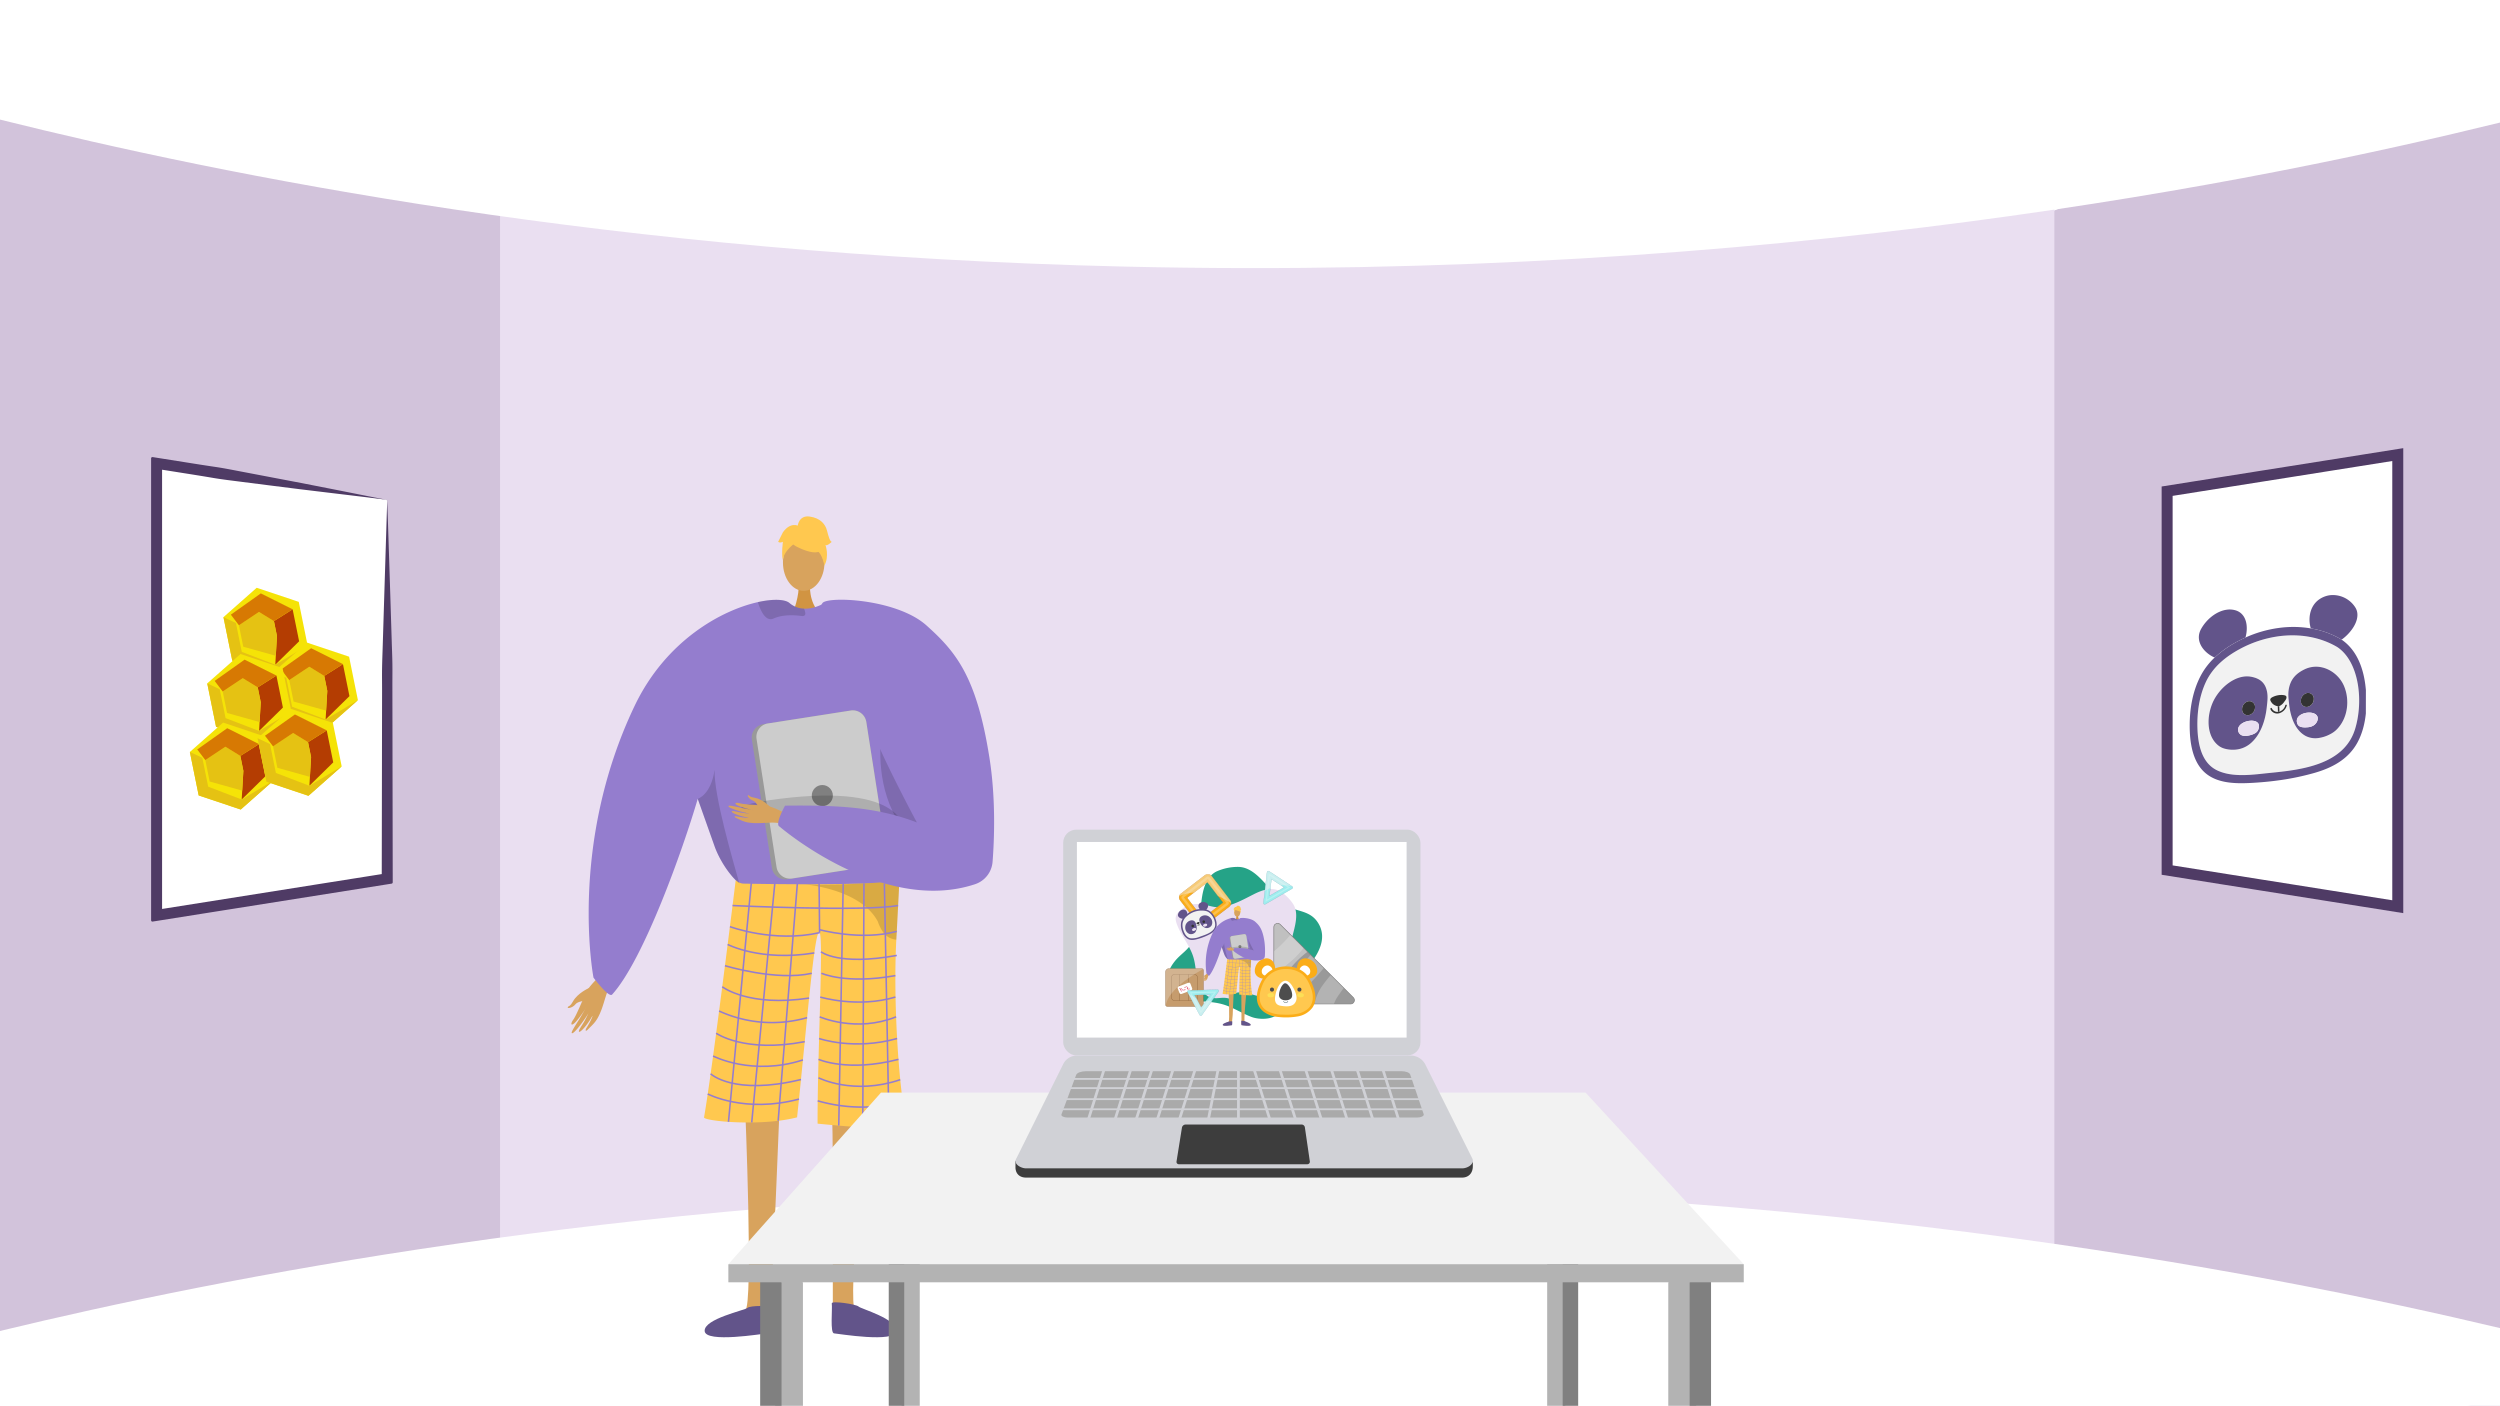 <svg xmlns="http://www.w3.org/2000/svg" xmlns:xlink="http://www.w3.org/1999/xlink" width="1365.799" height="768" viewBox="0 0 1365.799 768"><defs><style>.a,.aq,.ar,.r{fill:none;}.b{clip-path:url(#a);}.c{fill:#d2c3db;}.d{fill:#eadff1;}.e,.t{fill:#fff;}.f,.g{fill:#d8a35d;}.f{fill-rule:evenodd;}.h{fill:#d19442;}.i{fill:#947dce;}.j{fill:#ffc84f;}.ax,.k{opacity:0.15;}.l{fill:#62548a;}.m{opacity:0.3;}.am,.ay,.n{opacity:0.5;}.an,.o{fill:#999;}.p{fill:#ccc;}.bg,.q{fill:gray;}.r{stroke:#947dce;stroke-width:0.861px;}.ah,.ak,.an,.ao,.ap,.aq,.ar,.az,.r,.t{stroke-miterlimit:10;}.s{fill:#4f3b65;}.t{stroke:#4f3b65;stroke-width:6px;}.u{clip-path:url(#b);}.v{fill:#b3b3b3;}.aj,.am,.as,.w{fill:#f2f2f2;}.x{fill:#ce521f;}.y{fill:#ebebeb;}.z{fill:#8e96a3;}.aa{fill:#3d3d3d;}.ab{fill:#d0d1d6;}.ac{fill:#aaa;}.ad{isolation:isolate;}.ae{clip-path:url(#c);}.af{fill:#333;}.ag{fill:#25a387;}.ah,.at{fill:#fbad18;}.ai{fill:#fcc14f;}.aj{opacity:0.44;}.ak,.az{fill:#9eedee;stroke:#78b1be;}.ak{stroke-width:0.14px;}.al{fill:#b6f2f2;}.ao,.ap{fill:#c69c6d;}.ap,.aq{stroke:#8c6239;}.ap,.aq,.ar{stroke-width:0.205px;}.ar{stroke:#d6002d;}.as{opacity:0.26;}.au{fill:#4d4d4d;}.av{fill:#fcdf56;}.aw{fill:#446066;}.az{stroke-width:0.131px;}.ba{fill:#f5e307;}.bb{fill:#b43d02;}.bc{fill:#e5c213;}.bd{fill:#d77903;}.be,.bf,.bg,.bh{stroke:none;}.bf{fill:#c98121;}.bh{fill:#8c6239;}</style><clipPath id="a"><rect class="a" width="1365.799" height="768" transform="translate(0.201 -12)"/></clipPath><clipPath id="b"><rect class="a" width="584.834" height="302.851" transform="translate(372.136 453.149)"/></clipPath><clipPath id="c"><path class="a" d="M1196.4,421.16l.181-97.231,96.254-13.528-.181,97.231Z"/></clipPath></defs><g transform="translate(-0.201 12)"><g class="b"><path class="c" d="M1366,2.037V760.5l-242.228-67.586-32.991-6.263,1.636-558.092L1122.535,103Z"/><path class="c" d="M316.3,117.971,300.245,674.342.2,748.74V-1.312L299.045,92.258Z"/><path class="d" d="M697.978,81.571H273.37V698.955h849.165V81.571Z"/><path class="e" d="M0,53.28c121.657,30.38,335.7,73.888,615,80.372,352.972,8.194,622.429-47.1,751-78.7V-7.5H0Z"/><path class="e" d="M0,715.184c121.657-29.39,335.7-71.481,615-77.753C967.968,629.5,1237.425,683,1366,713.564v47.19L.2,763.5Z"/></g><path class="f" d="M321.843,527.846s-6.113,2.682-8.623,7.271c-1.491,2.728-2.194,2.4-2.59,2.811-1.311,1.375,2.3.891,3.964-1.282,1.355-1.765,5.166-1.645,6.323-2.582s3.782-4.045,3.637-5.11S321.843,527.846,321.843,527.846Z"/><path class="f" d="M332.456,517.013c-.623.785-9.685,8.172-12.008,13.114s-5.3,12.513-7.012,14.881c-2.007,2.786-1.057,4.017,1.6.933a53.628,53.628,0,0,0,5.254-7.31c.206-.5-1.448,2.666-3.509,6.015-2.192,3.561-4.788,7.344-4.172,7.784,1.2.852,8.2-9.155,9.118-11.032a52.3,52.3,0,0,1-2.488,4.924c-1.254,2.176-3.042,4.542-2.749,5.24.461,1.1,4.892-3.94,7.322-8.55.188-.028-.134,1.629-3.388,6.911-.327.531-.605,2.083.944.519,3.261-3.294,4.907-4.47,7.161-10.138,2.2-5.528,3.282-12.115,6.086-15.648Z"/><path class="g" d="M473.565,591.528S462.868,701.9,467.417,703.8c8.159,3.462,40.116,14.784,4.884,12.3-18.1,1.091-16.77-2.953-17.053-6.379-.231-2.8.3-101.578-.443-109.259-.167-1.721-.268-2.76-.268-2.76Z"/><path class="g" d="M407.233,591.528s4.638,110.373.089,112.272c-8.159,3.462-40.116,14.784-4.884,12.3,18.1,1.091,16.77-2.953,17.053-6.379.231-2.8,2.284-24.047,3.028-31.728.166-1.721,3.713-88.045,3.713-88.045Z"/><path class="h" d="M442.709,306.71s-.942,10.517,5.545,16.333-14.95,0-14.95,0,3.989-10.073,3.094-16.333S442.709,306.71,442.709,306.71Z"/><ellipse class="g" cx="11.342" cy="15.474" rx="11.342" ry="15.474" transform="translate(427.946 279.84)"/><path class="i" d="M513.258,407.9c-.241,3.8-4.169,21.011-9.08,36.31-4.022,12.56-8.717,23.837-12.577,25.4-8.563,3.446-73.215,8.175-86.507,1.835-.31-.233-.646-.483-.965-.758-4.987-4.058-10.4-12.069-13.266-19.573,0-.008-7.641-21.545-9.2-25.929-.018-.043-.026-.078-.043-.112-.052-.173-.112-.336-.173-.491-.017-.061-.043-.112-.06-.173-8.046,27.472-29.453,87.808-46.768,106.924-1.818,2.007-10.183-9.252-10.183-9.252s-13.981-72.2,22.493-148.5c17.169-35.914,47.811-52.3,67.374-56.649,8.468-1.887,14.86-1.517,17.195.5a12.679,12.679,0,0,0,7.916,3.076,17.175,17.175,0,0,0,4.446-.4,22.147,22.147,0,0,0,4.712-1.6c.723-.336,1.145-.577,1.145-.577a45.992,45.992,0,0,1,11.975.715C505.953,327.3,513.654,401.518,513.258,407.9Z"/><path class="j" d="M402.131,468.9a6.991,6.991,0,0,0,3.968,1.831c9.324.183,49.593.873,71.437-.383,7.707-.444,13.12-1.128,14.07-2.167,0,0,0,.031-.006.088-.057,1.2-.748,14.989-1.718,33.059-1.914,35.67,1.773,86.757,6.081,102.264.929,3.346-49.1-1.723-49.1-1.723-.14-36.811,3.353-101.435,1.1-104.331-2.744-3.524-7.194,53.319-12.3,100.885-19.813,5.169-51.188,2.03-50.826,0C389.143,574.3,402.131,468.9,402.131,468.9Z"/><path class="k" d="M381.389,424.406c.018.061.043.112.061.173.06.155.12.318.172.491.017.034.026.069.043.112,1.559,4.384,9.2,25.921,9.2,25.929,2.869,7.5,8.279,15.515,13.267,19.573-3.386-12.259-13.939-47.794-13.534-62.111C388.583,422.373,381.389,424.4,381.389,424.406Z"/><path class="k" d="M484.892,373.068s-21.426,63.958,38.018,91.121l1.208.8-.307-15.044S495.8,410.862,495.7,409.856,484.892,373.068,484.892,373.068Z"/><path class="k" d="M440.164,323.048c.034,1.025-.508,1.7-2.154,1.473-5.134-.7-10.932-.551-15.144,1.378a3.576,3.576,0,0,1-3.463-.146c-2.7-1.577-4.368-6.28-5.031-8.365a1.424,1.424,0,0,1-.069-.456c8.468-1.887,14.86-1.517,17.195.5a12.679,12.679,0,0,0,7.916,3.076A6.971,6.971,0,0,1,440.164,323.048Z"/><path class="l" d="M421.016,702.656c.211-1.594-11.128-1.445-12.411-.15s-23.879,5.957-23.432,12.668,31.764,1.434,34,1.276S420.6,705.787,421.016,702.656Z"/><path class="l" d="M454.613,700.071c-.211-1.593,13.361.429,14.645,1.723s21.041,6.669,20.593,13.38-31.764,1.434-34,1.276S455.027,703.2,454.613,700.071Z"/><g class="m"><path d="M439.308,471.084l-.449-.038S439.018,471.058,439.308,471.084Z"/><path class="n" d="M439.308,471.084c12,.957,38.228-.739,38.228-.739,7.707-.444,13.12-1.128,14.07-2.167,0,0,0,.031-.006.088-.057,1.2-.748,14.989-1.718,33.059a8.933,8.933,0,0,1-1.261-.146,9.818,9.818,0,0,1-6.35-4.513,21.776,21.776,0,0,1-2.47-5.157C470.854,474.485,443.152,471.429,439.308,471.084Z"/></g><path class="j" d="M435.026,286.432s19.634,10.886,13.807-6.592C444.8,267.747,421.635,278.64,435.026,286.432Z"/><path class="j" d="M437.872,282.257s-10.986,6.518-9.926,13.057c0,0-2.422-19.523,8.5-20.013s15.152.563,14.182,21.207C450.629,296.508,447.455,280.087,437.872,282.257Z"/><path class="j" d="M435.971,275.428s.551-6.083,6.582-5.222,8.614,4.308,9.476,7.753,1.722,6.031,2.584,6.031c0,0-2.584,2.584-3.446,1.723,0,0,2.236,6.195-.6,11.281,0,0-1.118-7.836-5.425-8.7S435.971,275.428,435.971,275.428Z"/><path class="j" d="M436.522,275.375s-4.307-2.584-8.614,3.446l-2.584,5.169s.861.861,2.584,0c0,0-.785,6.069.038,9.495l2.546-10.357Z"/><path class="o" d="M410.972,392.154l10.923,69.975a7.474,7.474,0,0,0,8.528,6.229l47.759-7.46a2.507,2.507,0,0,0,.336-.069,7.447,7.447,0,0,0,5.884-8.46l-10.923-69.976a7.462,7.462,0,0,0-8.529-6.219L419.4,383.281l-2.214.344A7.462,7.462,0,0,0,410.972,392.154Z"/><path class="p" d="M413.522,391.74l10.923,69.976a7.461,7.461,0,0,0,8.528,6.22l45.545-7.107a7.447,7.447,0,0,0,5.884-8.46l-10.923-69.976a7.462,7.462,0,0,0-8.529-6.219L419.4,383.281A7.445,7.445,0,0,0,413.522,391.74Z"/><circle class="q" cx="5.765" cy="5.765" r="5.765" transform="translate(443.684 416.876)"/><path class="k" d="M493.982,441.514s1.119-25.722-67.8-17.108,51.687,16.368,51.687,16.368Z"/><path class="f" d="M432.6,434.043c-.816-.274-9.435-5.435-14.108-5.866s-11.661-.627-14.073-1.313c-2.838-.807-3.555.321-.285,1.569a46.063,46.063,0,0,0,7.442,2.107c.468.019-2.577-.39-5.886-1.076-3.518-.729-7.334-1.721-7.508-1.094-.339,1.215,9.794,3.947,11.58,4.14a44.975,44.975,0,0,1-4.707-.57c-2.124-.377-4.558-1.129-5.037-.688-.753.694,4.614,2.8,9.049,3.415.077.143-1.355.368-6.574-.716-.525-.109-1.861.12-.143.914,3.615,1.672,5.046,2.657,10.285,2.821,5.109.159,10.748-.892,14.422.34Z"/><path class="f" d="M420.746,428.637s-3.956-4.155-8.4-4.84c-2.64-.407-2.578-1.072-3.028-1.27-1.494-.658-.048,2.115,2.2,2.827,1.822.578,2.84,3.693,3.936,4.353s4.374,1.873,5.192,1.444S420.746,428.637,420.746,428.637Z"/><path class="i" d="M506.3,329.647c16.227,14.518,27.454,28,34.458,72.362,3.554,22.505,2.628,45.011,1.7,56.879a14.022,14.022,0,0,1-9.637,12.193c-50.84,16.769-106.683-31.472-106.683-31.472-2.911-1.084,2.95-11.465,2.95-11.465,28.106-.292,49.643.57,72.04,9.184-.113-.053-22.018-41.2-24.982-52.548-7.763-29.767-33.317-55.527-26.7-67.194C451.729,313.551,489.932,315,506.3,329.647Z"/><line class="r" x1="12.705" y2="132.855" transform="translate(398.175 468.026)"/><line class="r" x1="12.609" y2="130.541" transform="translate(410.881 470.684)"/><line class="r" x1="10.486" y2="129.629" transform="translate(425.33 470.684)"/><line class="r" x2="0.27" y2="26.851" transform="translate(447.687 470.684)"/><line class="r" x1="2.433" y2="132.255" transform="translate(458.431 470.684)"/><line class="r" x1="0.678" y2="133.365" transform="translate(471.525 470.601)"/><line class="r" x2="2.565" y2="134.131" transform="translate(483.347 470.601)"/><path class="r" d="M400.413,482.718s71.547,3.377,90.451,0"/><path class="r" d="M447.957,497.535c-25.034,5.67-48.99-3.294-48.99-3.294"/><path class="r" d="M447.687,495.841s22.592,6.348,42.436.987"/><path class="r" d="M397.736,503.977s18.041,9.446,47.344,4.631"/><path class="r" d="M396.259,515.573s28.074,8.571,47.433,4.16"/><path class="r" d="M394.778,527.092s14.3,11.209,47.448,6.181"/><path class="r" d="M393.055,540.343a69.555,69.555,0,0,0,48.085,3.622"/><path class="r" d="M391.452,552.481s15.441,10.961,48.391,4.594"/><path class="r" d="M389.776,564.925s21.312,11.14,49.083,2.14"/><path class="r" d="M388.435,574.636s12.574,12.093,49.36,3.128"/><path class="r" d="M386.855,585.659s20.331,10.711,49.854,2.79"/><path class="r" d="M448.714,507.967s9.438,7.794,41.409,2.008"/><path class="r" d="M448.962,519.7s13.244,6.176,40.4,1.3"/><path class="r" d="M448.316,532.714s20.45,6.16,41.05,0"/><path class="r" d="M448.021,543.51s19.88,8.837,41.741,0"/><path class="r" d="M447.687,555.362s18.927,6.642,42.624,0"/><path class="r" d="M447.382,566.746s15.953,7.157,43.676,0"/><path class="r" d="M447.382,576.817s18.941,9.761,44.639,1.037"/><path class="r" d="M446.926,589.407a87.569,87.569,0,0,0,46.5.537"/><path class="e" d="M211.753,261.7V467.48a.718.718,0,0,1-.605.709l-50.395,8-16,2.53-58.17,9.238a.717.717,0,0,1-.83-.709V241.933a.717.717,0,0,1,.83-.708l58.17,9.238,16,2.53,50.395,8A.717.717,0,0,1,211.753,261.7Z"/><path class="s" d="M211.19,260.987a.713.713,0,0,1,.581.68l1.615,50.206.8,25.682c.121,4.3.315,8.575.381,12.911s-.012,8.732,0,13.088l.185,104.539,0,1.947a.718.718,0,0,1-.6.71l-1.928.306-126,20-2.64.419a.718.718,0,0,1-.83-.709V238.419a.717.717,0,0,1,.83-.708l2.64.419,15.75,2.5c5.248.842,10.5,1.67,15.759,2.441s10.47,1.856,15.7,2.834l15.673,2.985,15.755,3,15.883,3.116C191.074,257.033,201.182,259.1,211.19,260.987Zm.543.757a.722.722,0,0,0-.627-.736c-10.589-1.38-21.077-2.589-31.34-3.839l-15.616-1.887L148.4,253.3l-15.827-2.012c-5.273-.69-10.563-1.273-15.8-2.169s-10.489-1.736-15.741-2.562L86.819,244.3a.717.717,0,0,1-.353-1.254l1.1-.943a.717.717,0,0,1,1.183.546V486.537a.718.718,0,0,1-1.183.546l-1.1-.943a.717.717,0,0,1,.353-1.254l122.542-19.451a.717.717,0,0,1,.658,1.174h0a.717.717,0,0,1-1.263-.467l.181-100.511c.011-4.268-.074-8.5,0-12.787s.261-8.638.382-12.964l.8-26.068Z"/><path class="t" d="M1184.151,256.345v207l51,8.1,16,2.53,59,9.37v-247l-59,9.37-16,2.53Z"/><g class="u"><path class="v" d="M438.857,688.544V855.382L427.175,868.86,421.334,683.6Z"/><path class="q" d="M415.493,683.6V868.86h11.682V688.544Z"/><path class="v" d="M911.613,688.544V855.382l11.682,13.479L929.135,683.6Z"/><path class="q" d="M934.976,683.6V868.86H923.294V688.544Z"/><path class="v" d="M502.679,646.929v159.9l-8.47,9.773-4.235-173.26Z"/><path class="q" d="M485.739,643.346v173.26h8.47V646.929Z"/><path class="v" d="M845.451,646.929v159.9l8.47,9.773,4.235-173.26Z"/><path class="q" d="M862.39,643.346v173.26h-8.47V646.929Z"/><path class="w" d="M398.121,678.66l83.389-93.753H866.422l86.426,93.753Z"/><rect class="v" width="554.727" height="9.884" transform="translate(398.121 678.66)"/></g><path class="x" d="M585.049,520.194h0a.718.718,0,0,1-.424-.919l.582-1.581,1.343.5-.582,1.581A.718.718,0,0,1,585.049,520.194Z"/><path class="x" d="M592.533,522.95h0a.718.718,0,0,1-.424-.919l.582-1.581c.039-.106,1.338.509,1.338.509l-.577,1.567A.718.718,0,0,1,592.533,522.95Z"/><path class="y" d="M584.905,519.884h0a.717.717,0,0,1-.425-.918l.638-1.731a.716.716,0,0,1,.919-.424h0a.717.717,0,0,1,.424.918l-.638,1.731A.717.717,0,0,1,584.905,519.884Z"/><path class="y" d="M592.374,522.635h0a.717.717,0,0,1-.424-.919l.637-1.731a.718.718,0,0,1,.919-.424h0a.718.718,0,0,1,.424.919l-.637,1.731A.719.719,0,0,1,592.374,522.635Z"/><rect class="z" width="3.042" height="4.692" transform="translate(582.052 539.257) rotate(-69.783)"/><rect class="z" width="3.042" height="4.692" transform="translate(584.058 534.226) rotate(-69.783)"/><path class="aa" d="M799.031,631.34H560.7c-2.647,0-5.441-1.335-5.725-5.221v-3.572l26.088-48.206a8.3,8.3,0,0,1,7.437-4.611H770.883c3.4,0,10.909,6.7,12.43,9.748l21.522,43.874v1.576C804.888,629.5,801.934,631.34,799.031,631.34Z"/><path class="ab" d="M799.053,626.294H560.719c-2.647,0-7-2.321-5.367-5.175l25.73-51.824a8.3,8.3,0,0,1,7.437-4.611H770.905a8.985,8.985,0,0,1,8.036,4.967l25.469,50.967C806.2,623.867,801.955,626.294,799.053,626.294Z"/><rect class="ab" width="195.177" height="123.331" rx="7.136" transform="translate(581.044 441.262)"/><rect class="e" width="180.12" height="106.868" transform="translate(588.537 447.989)"/><path class="aa" d="M714.432,624.051H644.205a1.266,1.266,0,0,1-1.25-1.466l2.961-18.5a2.057,2.057,0,0,1,2.031-1.732h63.342a1.809,1.809,0,0,1,1.789,1.547l2.714,18.6A1.372,1.372,0,0,1,714.432,624.051Z"/><path class="ac" d="M774.3,598.539H583.493c-2.118,0-3.732-.813-3.4-1.712l8.046-21.594c.434-1.165,2.773-2.022,5.519-2.022h172.1c2.438,0,4.508.769,4.86,1.806L778,596.733C778.286,597.691,776.55,598.539,774.3,598.539Z"/><rect class="ab" width="198.983" height="1.005" transform="translate(579.549 576.933)"/><rect class="ab" width="198.983" height="1.005" transform="translate(579.549 581.957)"/><rect class="ab" width="198.983" height="1.005" transform="translate(579.549 587.987)"/><rect class="ab" width="198.983" height="1.005" transform="translate(579.549 593.514)"/><rect class="ab" width="1.507" height="33.164" transform="translate(603.647 568.927) rotate(17.439)"/><rect class="ab" width="1.507" height="33.164" transform="translate(618.219 568.927) rotate(17.439)"/><rect class="ab" width="1.507" height="33.164" transform="translate(629.776 568.927) rotate(17.439)"/><rect class="ab" width="1.507" height="33.164" transform="translate(641.333 568.927) rotate(17.439)"/><rect class="ab" width="1.507" height="33.164" transform="translate(653.393 568.927) rotate(17.439)"/><rect class="ab" width="1.507" height="33.164" transform="translate(665.63 568.55) rotate(10.978)"/><rect class="ab" width="1.507" height="33.164" transform="translate(676.025 568.39)"/><rect class="ab" width="1.507" height="33.164" transform="translate(754 569.378) rotate(-17.439)"/><rect class="ab" width="1.507" height="33.164" transform="translate(739.93 569.378) rotate(-17.439)"/><rect class="ab" width="1.507" height="33.164" transform="translate(725.861 569.378) rotate(-17.439)"/><rect class="ab" width="1.507" height="33.164" transform="translate(711.791 569.378) rotate(-17.439)"/><rect class="ab" width="1.507" height="33.164" transform="translate(697.722 569.378) rotate(-17.439)"/><rect class="ab" width="1.507" height="33.164" transform="translate(683.652 569.378) rotate(-17.439)"/><g class="ad"><g class="ae"><path class="l" d="M1273,313.189a13.441,13.441,0,0,0-4.676,1.583c-6.081,3.38-7.416,10.7-5.7,16.531a48.845,48.845,0,0,1,16.4,5.867,2.1,2.1,0,0,1,.2.117,2.033,2.033,0,0,1,.2.138l.048.033c5.791-4.135,11.173-12.115,7.361-17.793A14.532,14.532,0,0,0,1273,313.189"/><path class="l" d="M1216.641,321.109c-5.434.764-10.82,5.011-13.867,10.371-3.849,6.768,1.537,13.254,7.33,15.75a58.636,58.636,0,0,1,13.553-9.342q1.633-.846,3.3-1.6c1.733-6.312.42-13.245-5.645-14.914a11.479,11.479,0,0,0-4.672-.27"/><path class="w" d="M1244.57,373.824a5.087,5.087,0,0,1-4.024-3.193c-.293-.937.541-1.484,1.272-1.841a11.083,11.083,0,0,1,3.3-1.021c.183-.026.366-.046.549-.062a9.372,9.372,0,0,1,1.969.026c.589.068,1.57.225,1.694.971.175,1.018-.579,1.9-1.17,2.664a6.77,6.77,0,0,1-2.378,2.236,3.236,3.236,0,0,1-.372.133q.055,1.5.11,3.013a4.911,4.911,0,0,0,3.167-3.4.5.5,0,0,1,.407-.368.359.359,0,0,1,.4.5,5.961,5.961,0,0,1-4.282,4.245.467.467,0,0,1-.082.019l-.025,0c-.078.015-.156.028-.235.039a4.019,4.019,0,0,1-4.286-2.321.546.546,0,0,1,.4-.742.3.3,0,0,1,.323.186,3.409,3.409,0,0,0,3.371,2q-.053-1.546-.113-3.084m-22.314,23.632a16.349,16.349,0,0,1-6.156-.32,9.927,9.927,0,0,1-3.367-1.412c-6.546-4.571-7.323-14.568-4.086-22.909,2.868-7.387,10.037-14.146,17.3-15.166a12.573,12.573,0,0,1,4.357.122c4.495.936,7.455,3.115,8.441,8.133.563,2.833.16,5.5-.148,8.44-.766,7.189-3.3,15.273-9.187,20.047a14.463,14.463,0,0,1-7.15,3.065m44.775-6.292a11.668,11.668,0,0,1-7.145-1.057c-5.871-3.121-8.378-10.5-9.11-17.475-.3-2.855-.69-5.41-.124-8.4,1.012-5.3,3.974-8.31,8.476-10.51a14.417,14.417,0,0,1,4.359-1.348c7.259-1.021,14.406,3.727,17.249,10.311,3.208,7.435,2.392,17.656-4.174,24.07a14.059,14.059,0,0,1-3.374,2.36,19.107,19.107,0,0,1-6.157,2.051m-22.316-55.508a62.376,62.376,0,0,0-20.676,6.817c-7.631,4.1-14.823,9.731-18.776,18.22-3.619,7.782-4.771,16.57-4.572,24.707.24,9.539,2.419,19.355,10.61,23.393,7.388,3.641,16.974,2.779,25.337,1.858,4.041-.441,8.833-.843,13.844-1.548,14.728-2.069,31.341-6.745,36.3-22.648,4.74-15.229,2.369-36.947-9.685-44.953-9.5-5.6-20.93-7.456-32.381-5.846"/><path class="l" d="M1250.482,409.1c-5.011.705-9.8,1.107-13.844,1.548-8.363.921-17.949,1.783-25.337-1.858-8.191-4.038-10.37-13.854-10.61-23.393-.2-8.137.953-16.925,4.572-24.707,3.953-8.489,11.145-14.123,18.776-18.22a62.376,62.376,0,0,1,20.676-6.817c11.451-1.61,22.881.244,32.381,5.846,12.054,8.006,14.425,29.724,9.685,44.953-4.958,15.9-21.571,20.579-36.3,22.648m-5.724-77.991a65.651,65.651,0,0,0-17.8,5.181q-1.665.75-3.3,1.6a58.636,58.636,0,0,0-13.553,9.342,38.237,38.237,0,0,0-7.059,8.937c-4.874,8.643-6.6,18.927-6.577,28.315s1.608,19.437,8.048,25.376c6.565,6.048,16.385,6.331,25.189,5.89,5.154-.261,10.437-.736,15.727-1.479a140.226,140.226,0,0,0,19.305-4.05c9.095-2.623,18.32-7.142,23.447-16.68,5.157-9.605,5.5-21.686,4.217-31.588-1.316-10.09-5.16-19.2-12.923-24.493l-.048-.033a2.033,2.033,0,0,0-.2-.138,2.1,2.1,0,0,0-.2-.117,48.845,48.845,0,0,0-16.4-5.867,58.119,58.119,0,0,0-17.866-.191"/><path class="l" d="M1227.909,389.975a5.738,5.738,0,0,1-2.9-.227,3.356,3.356,0,0,1-1.968-4.076c.677-2.082,3.334-3.491,5.9-3.852,3.366-.473,6.577.857,4.963,4.84-.674,1.67-2.474,2.449-4.06,2.886a14.8,14.8,0,0,1-1.941.429m.715-11.27a3.109,3.109,0,0,1-3.518-3.309,4.376,4.376,0,0,1,3.532-4.3,3.11,3.11,0,0,1,3.518,3.31,4.376,4.376,0,0,1-3.532,4.3m-2.681-21.056c-7.259,1.02-14.428,7.779-17.3,15.166-3.237,8.341-2.46,18.338,4.086,22.909a9.927,9.927,0,0,0,3.367,1.412,16.349,16.349,0,0,0,6.156.32,14.463,14.463,0,0,0,7.15-3.065c5.885-4.774,8.421-12.858,9.187-20.047.308-2.94.711-5.607.148-8.44-.986-5.018-3.946-7.2-8.441-8.133a12.573,12.573,0,0,0-4.357-.122"/><path class="l" d="M1261.4,385.268a13.808,13.808,0,0,1-1.939.117c-1.586.008-3.384-.265-4.052-1.746-1.6-3.532,1.622-5.766,4.987-6.239,2.568-.361,5.222.3,5.9,2.194.558,1.585-.515,3.638-1.992,4.633a6.814,6.814,0,0,1-2.9,1.041m-.673-11.075a3.109,3.109,0,0,1-3.518-3.309,4.378,4.378,0,0,1,3.533-4.3,3.11,3.11,0,0,1,3.518,3.31,4.377,4.377,0,0,1-3.533,4.3m2.761-21.821a14.417,14.417,0,0,0-4.359,1.348c-4.5,2.2-7.464,5.211-8.476,10.51-.566,2.992-.18,5.547.124,8.4.732,6.979,3.239,14.354,9.11,17.475a11.668,11.668,0,0,0,7.145,1.057,19.107,19.107,0,0,0,6.157-2.051,14.059,14.059,0,0,0,3.374-2.36c6.566-6.414,7.382-16.635,4.174-24.07-2.843-6.584-9.99-11.332-17.249-10.311"/><path class="af" d="M1228.638,371.1a4.376,4.376,0,0,0-3.532,4.3,3.109,3.109,0,0,0,3.518,3.309,4.376,4.376,0,0,0,3.532-4.3,3.11,3.11,0,0,0-3.518-3.31"/><path class="d" d="M1228.947,381.82c-2.568.361-5.225,1.77-5.9,3.852a3.356,3.356,0,0,0,1.968,4.076,5.738,5.738,0,0,0,2.9.227,14.8,14.8,0,0,0,1.941-.429c1.586-.437,3.386-1.216,4.06-2.886,1.614-3.983-1.6-5.313-4.963-4.84"/><path class="af" d="M1245.217,377.724l-.107.022.025,0a.467.467,0,0,0,.082-.019m-.647-3.9q.06,1.539.113,3.084c.082-.006.165-.015.247-.026a3.836,3.836,0,0,0,.591-.132q-.055-1.509-.11-3.013a2.391,2.391,0,0,1-.307.066l-.02,0a2.58,2.58,0,0,1-.514.019"/><path class="af" d="M1249.095,372.979a.5.5,0,0,0-.407.368,4.911,4.911,0,0,1-3.167,3.4,3.836,3.836,0,0,1-.591.132c-.082.011-.165.02-.247.026a3.409,3.409,0,0,1-3.371-2,.3.3,0,0,0-.323-.186.546.546,0,0,0-.4.742,4.019,4.019,0,0,0,4.286,2.321c.079-.011.157-.024.235-.039l.107-.022a5.961,5.961,0,0,0,4.282-4.245.359.359,0,0,0-.4-.5"/><path class="af" d="M1260.741,366.583a4.378,4.378,0,0,0-3.533,4.3,3.109,3.109,0,0,0,3.518,3.309,4.377,4.377,0,0,0,3.533-4.3,3.11,3.11,0,0,0-3.518-3.31"/><path class="d" d="M1260.4,377.4c-3.365.473-6.583,2.707-4.987,6.239.668,1.481,2.466,1.754,4.052,1.746a13.808,13.808,0,0,0,1.939-.117,6.814,6.814,0,0,0,2.9-1.041c1.477-.995,2.55-3.048,1.992-4.633-.673-1.892-3.327-2.555-5.9-2.194"/><path class="af" d="M1245.119,367.769a11.083,11.083,0,0,0-3.3,1.021c-.731.357-1.565.9-1.272,1.841a5.087,5.087,0,0,0,4.024,3.193,2.58,2.58,0,0,0,.514-.019l.02,0a2.391,2.391,0,0,0,.307-.066,3.236,3.236,0,0,0,.372-.133,6.77,6.77,0,0,0,2.378-2.236c.591-.768,1.345-1.646,1.17-2.664-.124-.746-1.105-.9-1.694-.971a9.372,9.372,0,0,0-1.969-.026c-.183.016-.366.036-.549.062"/></g></g><path class="ag" d="M705.581,532.343c-3.833,2.922-3.968,6.118-7.12,9.453-3.323,3.516-10.713,3.217-14.42,1.827-5.344-2-10.223-5.321-15.7-6.907-7.952-2.3-16.137-1.1-24.053-3.093-4.7-1.187-5.9-3.161-6.4-8.1-.482-4.761,1.18-8.659,4.12-12.36,3.22-4.055,7.647-6.222,9.837-11.122,3.281-7.339,3.8-14.481,4.808-22.321.737-5.74,2.4-12.609,7.986-15.539a28.312,28.312,0,0,1,11.939-2.578c7.748,0,13.472,7.626,18.358,13.017,2.844,3.138,4.458,6.687,8.423,8.573,5.712,2.716,12.181,2.5,16.273,8.029,3.527,4.764,3.586,10.056,1.334,15.306a26.9,26.9,0,0,1-7.793,10.429c-3.3,2.767-9.006,7.189-8.913,12.063"/><path class="d" d="M672.026,533.661c-3.727-1.253-5.948.118-9.643-.486-3.9-.636-7.074-5.766-7.83-8.906-1.091-4.527-1.082-9.339-2.518-13.767-2.083-6.426-6.642-11.4-8.913-17.665-1.348-3.717-.565-5.432,2.541-8.028,2.995-2.5,6.389-3.164,10.234-2.872,4.212.321,7.7,2.32,12.013,1.558,6.458-1.141,11.521-4.056,17.278-6.962,4.215-2.128,9.618-4.144,14.15-1.714a23.1,23.1,0,0,1,7.2,6.886c3.545,5.234,1.011,12.59-.4,18.356-.819,3.357-2.478,6.071-1.939,9.612.778,5.1,3.883,9.373,2.02,14.666-1.6,4.562-5.152,7.022-9.729,7.9a21.94,21.94,0,0,1-10.61-.493c-3.381-.966-8.977-2.8-12.227-.5"/><g class="ah"><path class="be" d="M 657.039 493.927 C 656.238 493.927 655.499 493.564 655.013 492.93 L 644.879 479.736 C 644.417 479.136 644.262 478.374 644.451 477.642 L 644.454 477.639 L 644.462 477.608 C 644.461 477.61 644.461 477.613 644.46 477.616 C 644.461 477.613 644.462 477.61 644.464 477.606 L 644.468 477.596 L 644.47 477.591 L 644.471 477.586 C 644.545 477.296 644.678 477.023 644.867 476.774 C 644.993 476.603 645.148 476.447 645.329 476.308 L 658.523 466.173 C 658.971 465.828 659.508 465.645 660.073 465.645 C 660.874 465.645 661.613 466.009 662.099 466.642 L 672.234 479.837 C 672.589 480.299 672.767 480.869 672.735 481.442 C 672.703 482.161 672.357 482.825 671.784 483.265 L 658.59 493.4 C 658.141 493.745 657.605 493.927 657.039 493.927 Z M 659.85 469.923 L 659.78 469.976 L 648.762 478.439 L 648.693 478.493 L 648.746 478.563 L 657.209 489.581 L 657.263 489.65 L 657.333 489.597 L 668.351 481.134 L 668.42 481.08 L 668.367 481.01 L 659.904 469.992 L 659.85 469.923 Z"/><path class="bf" d="M 657.039 494.015 L 657.039 493.839 C 657.585 493.839 658.103 493.663 658.537 493.331 L 671.731 483.196 C 672.282 482.772 672.616 482.131 672.647 481.437 C 672.678 480.885 672.506 480.335 672.165 479.89 L 662.03 466.695 C 661.56 466.084 660.847 465.733 660.073 465.733 C 659.527 465.733 659.009 465.909 658.576 466.242 L 645.382 476.378 C 645.208 476.511 645.059 476.662 644.937 476.827 C 644.755 477.067 644.627 477.329 644.556 477.607 L 644.554 477.618 L 644.549 477.629 L 644.545 477.639 L 644.545 477.64 L 644.536 477.681 L 644.53 477.687 C 644.357 478.385 644.508 479.11 644.948 479.683 L 655.082 492.877 C 655.552 493.488 656.265 493.839 657.039 493.839 L 657.039 494.015 M 659.866 469.799 L 659.973 469.939 L 668.436 480.957 L 668.544 481.096 L 668.404 481.203 L 657.386 489.666 L 657.247 489.774 L 657.14 489.634 L 648.677 478.616 L 648.569 478.477 L 648.709 478.37 L 659.727 469.907 L 659.866 469.799 M 657.039 494.015 C 656.246 494.015 655.462 493.66 654.943 492.984 L 644.809 479.79 C 644.31 479.141 644.175 478.33 644.372 477.597 L 644.375 477.594 C 644.376 477.588 644.38 477.579 644.386 477.564 C 644.463 477.261 644.604 476.975 644.797 476.721 C 644.927 476.544 645.09 476.38 645.275 476.238 L 658.469 466.103 C 658.947 465.735 659.512 465.558 660.073 465.558 C 660.866 465.558 661.65 465.912 662.169 466.588 L 672.304 479.783 C 672.684 480.278 672.855 480.868 672.823 481.447 C 672.791 482.165 672.452 482.863 671.838 483.335 L 658.644 493.47 C 658.165 493.837 657.6 494.015 657.039 494.015 Z M 659.834 470.046 L 648.816 478.509 L 657.279 489.527 L 668.297 481.064 L 659.834 470.046 Z"/></g><path class="ai" d="M645.855,478.986a1.206,1.206,0,0,1-.251-.721l.039-.15.03-.258a1.043,1.043,0,0,1,.174-.337,1.176,1.176,0,0,1,.231-.236l13.2-10.134a1.32,1.32,0,0,1,1.85.242l10.135,13.2a1.184,1.184,0,0,1,.247.787,1.207,1.207,0,0,1-.471.914L657.84,492.423a1.321,1.321,0,0,1-1.85-.242Zm1.111-.72,10.07,13.111,13.111-10.07L660.076,468.2Z"/><path class="aj" d="M672.823,481.447a34.5,34.5,0,0,0-7.213-3.881l-5.776-7.52-7.227,5.551a24.362,24.362,0,0,0-8.232,2,.2.2,0,0,1,.011-.03c.046-.091.2-.394.411-.843a2.428,2.428,0,0,1,.478-.483l13.278-10.2a2.534,2.534,0,0,1,3.552.466l10.2,13.278A2.5,2.5,0,0,1,672.823,481.447Z"/><path class="ak" d="M706.142,472.3,693.506,464a.7.7,0,0,0-1.081.5l-1.211,10.274-.769,6.511a.7.7,0,0,0,1.049.689l14.614-8.489A.7.7,0,0,0,706.142,472.3Zm-12.419,5.14.508-4.3.581-4.921,6.945,4.561Z"/><path class="al" d="M692.259,474.9l1.144-9.709,11.684,7.673-13.516,7.852Zm.173,4.505,11.325-6.576-9.791-6.429Z"/><path class="am" d="M700.1,471.682l-5.286-3.472-.581,4.921a19.532,19.532,0,0,0-3.017,1.643l1.211-10.274a.7.7,0,0,1,1.081-.5l12.636,8.3A18.293,18.293,0,0,0,700.1,471.682Z"/><g class="an"><path class="be" d="M 738.076 536.478 L 698.187 536.478 C 698.029 536.478 697.898 536.465 697.774 536.437 C 697.148 536.314 696.612 535.893 696.339 535.308 C 696.203 535.034 696.133 534.737 696.133 534.425 L 696.133 494.526 C 696.133 493.241 697.182 492.473 698.196 492.473 C 698.733 492.473 699.244 492.688 699.634 493.078 L 705.196 498.639 L 712.437 505.871 L 714.508 507.952 L 716.215 509.659 L 723.4 516.835 L 734.308 527.743 L 739.534 532.968 C 740.133 533.567 740.303 534.426 739.978 535.208 C 739.654 535.991 738.925 536.478 738.076 536.478 Z"/><path class="bg" d="M 738.076 536.291 C 739.747 536.291 740.577 534.276 739.402 533.1 L 734.176 527.875 L 723.268 516.967 L 716.083 509.791 L 714.376 508.084 L 712.305 506.003 L 705.064 498.771 L 699.502 493.21 C 699.122 492.83 698.654 492.659 698.196 492.659 C 697.238 492.659 696.32 493.403 696.32 494.526 L 696.32 534.425 C 696.32 534.714 696.386 534.985 696.507 535.227 C 696.75 535.75 697.235 536.142 697.813 536.254 C 697.935 536.282 698.056 536.291 698.187 536.291 L 738.076 536.291 M 738.076 536.664 L 698.187 536.664 C 698.016 536.664 697.872 536.65 697.736 536.619 C 697.053 536.485 696.468 536.025 696.171 535.389 C 696.022 535.09 695.947 534.766 695.947 534.425 L 695.947 494.526 C 695.947 493.124 697.09 492.286 698.196 492.286 C 698.783 492.286 699.34 492.521 699.766 492.946 L 705.328 498.507 L 712.569 505.739 L 714.64 507.821 L 716.347 509.527 L 723.532 516.703 L 734.44 527.611 L 739.666 532.836 C 740.319 533.49 740.505 534.426 740.151 535.28 C 739.797 536.134 739.002 536.664 738.076 536.664 Z"/></g><path class="v" d="M712.3,506a48.831,48.831,0,0,1-4.88,5.431c-3.537,3.461-8.519,6.531-11.1,10.824V507.636a69.65,69.65,0,0,0,5.357-5,36.825,36.825,0,0,0,3.387-3.864Z"/><path class="v" d="M723.268,516.967a82.806,82.806,0,0,1-6.625,7.427c-3.751,3.863-6.494,7.54-8.052,11.9h-10.4a1.646,1.646,0,0,1-.374-.037,32.074,32.074,0,0,1,5.7-12.42,117,117,0,0,1,8.538-9.452,54.88,54.88,0,0,0,4.03-4.591Z"/><path class="v" d="M734.176,527.875c-.914,1.3-1.763,2.566-2.51,3.583a20.341,20.341,0,0,0-2.659,4.833H718.341a27.173,27.173,0,0,1,3.546-8.7,70.362,70.362,0,0,1,5.235-6.774Z"/><path class="aj" d="M714.376,508.084c-7.185,5.542-15.424,14.435-17.869,27.143a1.782,1.782,0,0,1-.187-.8v-39.9a1.863,1.863,0,0,1,3.182-1.316l5.562,5.561L712.3,506Z"/><g class="ao"><path class="be" d="M 656.692 537.819 L 637.906 537.819 C 637.575 537.819 637.27 537.642 637.109 537.359 C 637.028 537.22 636.984 537.057 636.984 536.897 L 636.984 518.963 C 636.984 517.985 637.78 517.189 638.758 517.189 L 656.692 517.189 C 656.971 517.189 657.233 517.314 657.412 517.531 C 657.542 517.695 657.614 517.901 657.614 518.11 L 657.614 536.897 C 657.614 537.405 657.2 537.819 656.692 537.819 Z"/><path class="bh" d="M 638.758 517.292 C 637.836 517.292 637.087 518.041 637.087 518.963 L 637.087 536.897 C 637.087 537.039 637.126 537.184 637.198 537.308 C 637.341 537.56 637.612 537.716 637.906 537.716 L 656.692 537.716 C 657.144 537.716 657.511 537.349 657.511 536.897 L 657.511 518.11 C 657.511 517.924 657.447 517.74 657.333 517.596 C 657.174 517.403 656.94 517.292 656.692 517.292 L 638.758 517.292 M 638.758 517.087 L 656.692 517.087 C 657.015 517.087 657.301 517.235 657.491 517.466 C 657.629 517.64 657.716 517.865 657.716 518.11 L 657.716 536.897 C 657.716 537.465 657.255 537.921 656.692 537.921 L 637.906 537.921 C 637.527 537.921 637.194 537.716 637.02 537.409 C 636.933 537.26 636.882 537.081 636.882 536.897 L 636.882 518.963 C 636.882 517.927 637.722 517.087 638.758 517.087 Z"/></g><g class="ap" transform="translate(640.11 520.316)"><rect class="be" width="14.375" height="14.375" rx="1.559"/><rect class="a" x="0.102" y="0.102" width="14.17" height="14.17" rx="1.456"/></g><line class="aq" y2="14.375" transform="translate(644.565 520.316)"/><line class="aq" y2="14.375" transform="translate(649.604 520.316)"/><rect class="e" width="7.401" height="4.409" rx="0.852" transform="translate(643.315 527.2) rotate(-20.723)"/><path class="ar" d="M644.565,527.835a5.886,5.886,0,0,1,1.1,1.929"/><path class="ar" d="M645.155,528.464c.406-.912.754.127,1.062.356.211.158.318.088.533.063a4.859,4.859,0,0,0,.955-.1.92.92,0,0,0-.424-.039"/><path class="ar" d="M647.242,527.677c.249-.166.488-.324.735-.462a.877.877,0,0,1,1.189.439.451.451,0,0,0,.067.1c-.272.184-.818.384-.294.554a2.267,2.267,0,0,0,1.294-.076"/><path class="as" d="M657.491,517.466c-1.152.619-2.887,1.6-4.867,2.85-.962.609-1.981,1.279-3.02,2.011a58.806,58.806,0,0,0-5.041,3.946c-.286.256-.568.512-.844.773-.118.1-.23.215-.343.322a30.533,30.533,0,0,0-3.265,3.593,14.98,14.98,0,0,0-3.091,6.448,1.023,1.023,0,0,1-.138-.512V518.963a1.876,1.876,0,0,1,1.876-1.876h17.934A1.031,1.031,0,0,1,657.491,517.466Z"/><path class="at" d="M708.783,519.68a9.789,9.789,0,0,1,.644-5.624,4.58,4.58,0,0,1,3.955-2.52,6.883,6.883,0,0,1,6.419,7.41c-.6,4.008-6.131,4.342-9.158,3.385"/><path class="e" d="M710,520.705a5.8,5.8,0,0,1,.28-3.342,3.12,3.12,0,0,1,2.252-1.9,3.02,3.02,0,0,1,2.688,1.2,2.806,2.806,0,0,1,.418,3.366c-.909,1.206-2.555,1.288-3.955,1.3a9.816,9.816,0,0,1-1.247-.067"/><path class="at" d="M696.762,519.68a9.788,9.788,0,0,0-.644-5.624,4.579,4.579,0,0,0-3.954-2.52,6.881,6.881,0,0,0-6.419,7.41c.6,4.008,6.13,4.342,9.158,3.385"/><path class="e" d="M695.541,520.705a5.8,5.8,0,0,0-.28-3.342,3.118,3.118,0,0,0-2.251-1.9,3.021,3.021,0,0,0-2.689,1.2,2.8,2.8,0,0,0-.417,3.366c.908,1.206,2.554,1.288,3.954,1.3a9.8,9.8,0,0,0,1.247-.067"/><path class="j" d="M717.331,528.311c-1.113-3.187-2.494-6.317-5.053-8.525a14.625,14.625,0,0,0-9.412-3.086h-.051a.432.432,0,0,0-.051,0,14.612,14.612,0,0,0-9.412,3.084c-2.559,2.208-3.94,5.338-5.053,8.525-1.173,3.355-1.249,7.313,1.025,10.187,2.3,2.905,6,4.122,9.5,4.4a50.785,50.785,0,0,0,7.975,0c3.505-.274,7.205-1.491,9.5-4.4C718.58,535.624,718.5,531.666,717.331,528.311Z"/><path class="at" d="M718.027,528.119c-1.087-3.059-2.4-6.165-4.8-8.444a14.269,14.269,0,0,0-8.376-3.58c-6.179-.681-12.111,1.66-15.19,7.224-2.966,5.36-4.741,12.786.686,17.236a14.892,14.892,0,0,0,7.952,3.012,37.254,37.254,0,0,0,10.808-.261,12.559,12.559,0,0,0,8.161-4.906c2.053-3.044,1.86-6.931.758-10.281-.289-.878-1.683-.5-1.391.383.9,2.749,1.2,5.79-.179,8.443-1.314,2.528-4.016,4.035-6.682,4.732a30.454,30.454,0,0,1-8.617.624,18.46,18.46,0,0,1-8.142-1.7c-6.016-3.171-5.285-9.64-2.9-14.969a13.189,13.189,0,0,1,12.721-8.208,14.059,14.059,0,0,1,8.57,2.6c2.713,2.1,4.109,5.339,5.226,8.483C716.944,529.371,718.339,529,718.027,528.119Z"/><circle class="au" cx="1.124" cy="1.124" r="1.124" transform="translate(693.984 527.504)"/><path class="av" d="M696.155,532.141c.9-1.958-2.971-2.1-3.468-.745a1.11,1.11,0,0,0,.632,1.287,2.7,2.7,0,0,0,1.541.142A1.55,1.55,0,0,0,696.155,532.141Z"/><circle class="au" cx="1.124" cy="1.124" r="1.124" transform="translate(708.969 527.504)"/><path class="av" d="M709.046,532.141c-.9-1.958,2.971-2.1,3.468-.745a1.11,1.11,0,0,1-.632,1.287,2.7,2.7,0,0,1-1.541.142A1.55,1.55,0,0,1,709.046,532.141Z"/><path class="e" d="M700.7,537.6c2.167.284,5.124.458,6.677-1.317,1.4-1.6,1.348-3.465.789-5.43a17.432,17.432,0,0,0-1.823-3.927c-.9-1.546-2.607-3.64-4.612-2.994-1.845.594-3.033,2.57-3.7,4.236a15.446,15.446,0,0,0-1.268,5.141,4.618,4.618,0,0,0,.456,2.524C698,537.17,699.313,537.42,700.7,537.6Z"/><path class="au" d="M701.577,525.426a6.663,6.663,0,0,0-1.8,2.689,8.642,8.642,0,0,0-.834,3.505c-.022,2.162,2.243,3.061,4.116,2.852a3.852,3.852,0,0,0,2.589-1.16c.814-1.028.463-2.693.135-3.831a8.888,8.888,0,0,0-1.821-3.3C703.37,525.5,702.465,524.818,701.577,525.426Z"/><path class="aw" d="M701.342,535.1a1.426,1.426,0,0,0,2.589-.031c.07-.148-.151-.278-.221-.129a1.171,1.171,0,0,1-2.147.031c-.074-.148-.295-.018-.221.129Z"/><path class="l" d="M656.552,485.463c-1.379-.705-2.3-2.766-.971-3.971a3.266,3.266,0,0,1,3.987-.04c1.483,1.049.144,3.532-1.094,4.139"/><path class="l" d="M648.7,488.5c.547-1.449-.157-3.6-1.951-3.593a3.266,3.266,0,0,0-2.978,2.652c-.392,1.774,2.268,2.711,3.593,2.328"/><path class="w" d="M659.19,485.3a12.349,12.349,0,0,0-12.55,4.85c-1.642,2.442-.716,6.138.7,8.488a4.956,4.956,0,0,0,2.4,2.151c1.689.646,3.821.086,5.461-.434.77-.244,1.528-.528,2.272-.843.763-.267,1.515-.566,2.249-.9,1.563-.718,3.517-1.737,4.333-3.351a4.959,4.959,0,0,0,.328-3.2C663.848,489.366,662.048,486.007,659.19,485.3Z"/><path class="l" d="M659.258,484.886a12.818,12.818,0,0,0-10.933,2.78,7.9,7.9,0,0,0-2.834,4.176,9.278,9.278,0,0,0,.617,5.245,6.84,6.84,0,0,0,3.307,4.028c1.705.737,3.663.314,5.372-.188a32.676,32.676,0,0,0,6.544-2.649c1.619-.9,3.135-2.127,3.5-4.033a8.9,8.9,0,0,0-1.3-5.7,7.2,7.2,0,0,0-4.27-3.658c-.526-.146-.655.692-.136.836,2.922.812,4.86,4.479,4.953,7.357.13,4.031-5.237,5.558-8.264,6.628a10.808,10.808,0,0,1-5.129.9c-1.89-.308-2.986-1.911-3.678-3.56a9.036,9.036,0,0,1-.768-4.521,6.634,6.634,0,0,1,2.475-4.075,12.008,12.008,0,0,1,10.411-2.725C659.655,485.844,659.787,485.007,659.258,484.886Z"/><path class="l" d="M653.283,497.225a4.619,4.619,0,0,0,.457-3.932,4.729,4.729,0,0,0-.541-1.477,2.22,2.22,0,0,0-2.217-1.009,3.831,3.831,0,0,0-3.258,3.662,3.668,3.668,0,0,0,2.357,3.791,2.429,2.429,0,0,0,.76.084A3.141,3.141,0,0,0,653.283,497.225Z"/><path class="l" d="M659.013,495.01a4.616,4.616,0,0,1-2.983-2.6,4.736,4.736,0,0,1-.592-1.457,2.22,2.22,0,0,1,.962-2.238,3.831,3.831,0,0,1,4.873.52,3.668,3.668,0,0,1,.806,4.391,2.427,2.427,0,0,1-.507.573A3.137,3.137,0,0,1,659.013,495.01Z"/><circle class="af" cx="0.71" cy="0.71" r="0.71" transform="translate(651.101 493.159)"/><path class="d" d="M653.65,495.663c.085-1.36-2.229-.562-2.214.35a.7.7,0,0,0,.666.615,1.712,1.712,0,0,0,.941-.267C653.326,496.207,653.63,495.985,653.65,495.663Z"/><path class="af" d="M654.781,492.672l.37.852c.044.1.2.04.158-.061l-.371-.852c-.043-.1-.2-.039-.157.061Z"/><path class="af" d="M654.211,493.392a.968.968,0,0,0,1.625-.775c-.005-.11-.173-.092-.169.016a.8.8,0,0,1-1.351.626c-.081-.073-.186.06-.1.133Z"/><circle class="af" cx="0.71" cy="0.71" r="0.71" transform="translate(657.135 490.828)"/><path class="d" d="M657.691,494.1c-.978-.949,1.272-1.915,1.874-1.229a.7.7,0,0,1-.08.9,1.708,1.708,0,0,1-.876.434A.977.977,0,0,1,657.691,494.1Z"/><path class="af" d="M655.11,492.818a1.093,1.093,0,0,0,.319-.505c.064-.161.154-.35.051-.519-.075-.124-.28-.1-.4-.088a2.206,2.206,0,0,0-.392.09,2.146,2.146,0,0,0-.686.375c-.121.1-.248.232-.127.382a1.164,1.164,0,0,0,1.115.332A.5.5,0,0,0,655.11,492.818Z"/><path class="f" d="M658.918,520.53a3,3,0,0,0-1.262,1.064c-.218.4-.321.35-.379.411-.192.2.336.13.58-.188.2-.258.756-.24.925-.378s.554-.591.533-.747S658.918,520.53,658.918,520.53Z"/><path class="f" d="M660.471,518.945a9.646,9.646,0,0,0-1.757,1.919c-.34.723-.777,1.83-1.026,2.177-.294.407-.155.587.234.136a7.828,7.828,0,0,0,.769-1.069c.03-.074-.212.39-.513.88-.321.521-.7,1.074-.611,1.139.175.124,1.2-1.34,1.334-1.614a7.432,7.432,0,0,1-.364.72c-.183.318-.445.664-.4.767.068.161.716-.577,1.071-1.251.028,0-.019.238-.495,1.011-.048.078-.089.3.138.076a3.467,3.467,0,0,0,1.048-1.484,10.655,10.655,0,0,1,.89-2.289Z"/><path class="g" d="M681.116,529.847s-1.565,16.149-.9,16.427c1.194.506,5.869,2.163.714,1.8-2.648.159-2.453-.432-2.5-.934-.033-.409.044-14.861-.064-15.985l-.04-.4Z"/><path class="g" d="M671.411,529.847s.679,16.149.013,16.427c-1.194.506-5.869,2.163-.714,1.8,2.648.159,2.453-.432,2.495-.934.034-.409.334-3.518.443-4.642.024-.252.543-12.882.543-12.882Z"/><path class="h" d="M676.6,488.175a3.171,3.171,0,0,0,.811,2.39c.949.851-2.187,0-2.187,0a6.18,6.18,0,0,0,.452-2.39C675.548,487.259,676.6,488.175,676.6,488.175Z"/><ellipse class="g" cx="1.659" cy="2.264" rx="1.659" ry="2.264" transform="translate(674.442 484.244)"/><path class="i" d="M686.924,502.981a36.858,36.858,0,0,1-1.329,5.312c-.588,1.838-1.275,3.488-1.84,3.716-1.253.5-10.712,1.2-12.657.268-.045-.034-.094-.07-.141-.111a7.475,7.475,0,0,1-1.941-2.863s-1.118-3.153-1.346-3.794l-.006-.016c-.008-.026-.017-.05-.025-.072l-.009-.026c-1.177,4.02-4.31,12.848-6.843,15.644-.266.294-1.49-1.353-1.49-1.353a38.308,38.308,0,0,1,3.291-21.727,15.077,15.077,0,0,1,9.858-8.288,3.42,3.42,0,0,1,2.515.073,1.86,1.86,0,0,0,1.159.45,2.564,2.564,0,0,0,.65-.059,3.234,3.234,0,0,0,.69-.235c.1-.049.167-.084.167-.084a6.711,6.711,0,0,1,1.752.1C685.855,491.188,686.982,502.047,686.924,502.981Z"/><path class="j" d="M670.665,511.9a1.02,1.02,0,0,0,.58.268c1.365.027,7.256.127,10.452-.056a5.436,5.436,0,0,0,2.059-.317v.013c-.008.176-.109,2.193-.251,4.836-.28,5.219.259,12.694.889,14.963.136.489-7.184-.252-7.184-.252-.02-5.386.491-14.841.161-15.265-.4-.516-1.053,7.8-1.8,14.76-2.9.757-7.49.3-7.437,0C668.764,527.326,670.665,511.9,670.665,511.9Z"/><g class="ax"><path d="M667.63,505.395l.009.026a.6.6,0,0,1,.025.072l.006.016c.229.641,1.347,3.792,1.347,3.794a7.463,7.463,0,0,0,1.941,2.863c-.5-1.793-2.04-6.992-1.981-9.087C668.683,505.1,667.63,505.394,667.63,505.395Z"/></g><g class="ax"><path d="M682.774,497.884s-3.135,9.358,5.562,13.332l.177.118-.045-2.2s-4.1-5.719-4.114-5.866S682.774,497.884,682.774,497.884Z"/></g><g class="ax"><path d="M676.229,490.566c.005.15-.074.248-.315.215a4.237,4.237,0,0,0-2.215.2.523.523,0,0,1-.507-.022,2.36,2.36,0,0,1-.736-1.223.2.2,0,0,1-.01-.067,3.42,3.42,0,0,1,2.515.073,1.86,1.86,0,0,0,1.159.45A1.022,1.022,0,0,1,676.229,490.566Z"/></g><path class="l" d="M673.428,546.106c.031-.233-1.628-.211-1.816-.022s-3.494.872-3.428,1.854,4.647.21,4.974.187S673.367,546.564,673.428,546.106Z"/><path class="l" d="M678.343,545.728c-.03-.233,1.955.063,2.143.252s3.079.976,3.013,1.958-4.647.21-4.974.187S678.4,546.186,678.343,545.728Z"/><g class="m"><path d="M676.1,512.225l-.066-.006Z"/><g class="ay"><path d="M676.1,512.225c1.756.14,5.593-.108,5.593-.108a5.436,5.436,0,0,0,2.059-.317v.013c-.008.176-.109,2.193-.251,4.836a1.237,1.237,0,0,1-.185-.021,1.436,1.436,0,0,1-.929-.66,3.18,3.18,0,0,1-.361-.755C680.72,512.723,676.667,512.275,676.1,512.225Z"/></g></g><path class="j" d="M675.478,485.208s2.872,1.593,2.02-.964C676.908,482.475,673.518,484.068,675.478,485.208Z"/><path class="j" d="M675.894,484.6s-1.607.954-1.452,1.911c0,0-.355-2.857,1.244-2.928s2.216.082,2.075,3.1C677.761,486.683,677.3,484.28,675.894,484.6Z"/><path class="j" d="M675.616,483.6a.824.824,0,0,1,.963-.764,1.508,1.508,0,0,1,1.386,1.135c.126.5.252.882.378.882,0,0-.378.378-.5.252a2.227,2.227,0,0,1-.088,1.651s-.164-1.147-.794-1.273S675.616,483.6,675.616,483.6Z"/><path class="j" d="M675.7,483.591s-.631-.379-1.261.5l-.378.756s.126.126.378,0a5.04,5.04,0,0,0,.006,1.389l.372-1.515Z"/><path class="o" d="M671.958,500.677l1.6,10.238a1.094,1.094,0,0,0,1.248.911l6.988-1.092a.285.285,0,0,0,.049-.01,1.088,1.088,0,0,0,.861-1.237l-1.6-10.238a1.091,1.091,0,0,0-1.248-.91l-6.664,1.039-.324.051A1.092,1.092,0,0,0,671.958,500.677Z"/><path class="p" d="M672.331,500.616l1.6,10.238a1.09,1.09,0,0,0,1.247.91l6.664-1.04a1.088,1.088,0,0,0,.861-1.237l-1.6-10.238a1.091,1.091,0,0,0-1.248-.91l-6.664,1.039A1.091,1.091,0,0,0,672.331,500.616Z"/><circle class="q" cx="0.843" cy="0.843" r="0.843" transform="translate(676.744 504.294)"/><g class="ax"><path d="M684.1,507.9s.163-3.764-9.92-2.5,7.563,2.4,7.563,2.4Z"/></g><path class="f" d="M675.123,506.8a8.283,8.283,0,0,0-2.064-.858c-.684-.063-1.706-.092-2.059-.192-.415-.118-.52.047-.042.23a6.838,6.838,0,0,0,1.089.308c.068,0-.377-.057-.861-.158-.515-.106-1.073-.251-1.1-.16-.049.178,1.433.578,1.7.606a6.494,6.494,0,0,1-.689-.083c-.311-.055-.667-.165-.737-.1-.11.1.675.41,1.324.5.011.021-.2.054-.962-.105-.077-.016-.272.017-.021.134a2.983,2.983,0,0,0,1.505.412,9.209,9.209,0,0,1,2.11.05Z"/><path class="f" d="M673.388,506.014a2.581,2.581,0,0,0-1.228-.708.638.638,0,0,1-.443-.186c-.219-.1-.007.31.321.414.266.085.415.54.576.637s.64.274.759.211S673.388,506.014,673.388,506.014Z"/><path class="i" d="M685.906,491.531c2.374,2.124,4.017,4.1,5.041,10.587a37.365,37.365,0,0,1,.25,8.322,2.054,2.054,0,0,1-1.41,1.784c-7.439,2.454-15.609-4.6-15.609-4.6-.426-.159.431-1.678.431-1.678,4.113-.042,7.264.084,10.541,1.344a71.049,71.049,0,0,1-3.656-7.688c-1.135-4.356-4.874-8.124-3.907-9.831C677.921,489.176,683.511,489.388,685.906,491.531Z"/><rect class="i" width="19.527" height="0.126" transform="translate(670.023 531.209) rotate(-84.534)"/><rect class="i" width="19.188" height="0.126" transform="translate(671.882 531.26) rotate(-84.479)"/><rect class="i" width="19.028" height="0.126" transform="translate(673.997 531.127) rotate(-85.38)"/><rect class="i" width="0.126" height="3.929" transform="translate(677.267 512.167) rotate(-0.576)"/><rect class="i" width="19.354" height="0.126" transform="translate(678.84 531.516) rotate(-88.951)"/><rect class="i" width="19.513" height="0.126" transform="translate(680.754 531.667) rotate(-89.706)"/><rect class="i" width="0.126" height="19.628" transform="translate(682.485 512.155) rotate(-1.096)"/><path class="i" d="M678.992,514.208c-3.9,0-8.512-.215-8.582-.218l.006-.126c.1.005,10.493.488,13.22,0l.022.124A33.264,33.264,0,0,1,678.992,514.208Z"/><path class="i" d="M674.818,516.431a14.786,14.786,0,0,1-4.638-.759l.044-.118a14.08,14.08,0,0,0,7.132.479l.028.123A11.625,11.625,0,0,1,674.818,516.431Z"/><path class="i" d="M680.954,516.367a15.206,15.206,0,0,1-3.641-.459l.034-.122a13.5,13.5,0,0,0,6.175.145l.033.121A10.044,10.044,0,0,1,680.954,516.367Z"/><path class="i" d="M674.566,517.976a10.75,10.75,0,0,1-4.573-.883l.058-.111a11.87,11.87,0,0,0,6.887.671l.021.124A14.774,14.774,0,0,1,674.566,517.976Z"/><path class="i" d="M674.906,519.589a20.441,20.441,0,0,1-5.119-.795l.037-.12c.041.012,4.124,1.242,6.908.607l.028.123A8.437,8.437,0,0,1,674.906,519.589Z"/><path class="i" d="M674.16,521.574a7.935,7.935,0,0,1-4.61-1.1l.078-.1c.021.016,2.132,1.614,6.894.891l.019.125A15.846,15.846,0,0,1,674.16,521.574Z"/><path class="i" d="M673.623,523.345a10.275,10.275,0,0,1-4.315-.931l.058-.112a10.192,10.192,0,0,0,6.988.526l.036.121A9.746,9.746,0,0,1,673.623,523.345Z"/><path class="i" d="M673.334,525.157a7.908,7.908,0,0,1-4.268-.971l.073-.1c.022.016,2.3,1.576,7.031.661l.024.124A15.092,15.092,0,0,1,673.334,525.157Z"/><path class="i" d="M672.833,526.841a9.495,9.495,0,0,1-4.005-.83l.058-.112a9.948,9.948,0,0,0,7.133.309l.039.12A10.435,10.435,0,0,1,672.833,526.841Z"/><path class="i" d="M672.238,528.385c-2.579,0-3.566-.911-3.621-.964l.088-.091c.018.018,1.886,1.728,7.163.442l.03.123A15.582,15.582,0,0,1,672.238,528.385Z"/><path class="i" d="M672.569,529.883a9.766,9.766,0,0,1-4.169-.839l.059-.111a10.733,10.733,0,0,0,7.249.4l.032.121A12.2,12.2,0,0,1,672.569,529.883Z"/><path class="i" d="M680.411,518.293c-2.182,0-2.929-.589-2.971-.623l.08-.1c.014.011,1.426,1.109,6.008.28l.022.124A17.775,17.775,0,0,1,680.411,518.293Z"/><path class="i" d="M680.557,519.862a8.011,8.011,0,0,1-3.067-.468l.053-.114c.02.009,1.97.886,5.874.185l.022.124A16.306,16.306,0,0,1,680.557,519.862Z"/><path class="i" d="M680.541,521.7a12.149,12.149,0,0,1-3.137-.4l.036-.12a11.708,11.708,0,0,0,5.97,0l.036.12A10.157,10.157,0,0,1,680.541,521.7Z"/><path class="i" d="M680.491,523.455a8.553,8.553,0,0,1-3.138-.576l.052-.115a8.459,8.459,0,0,0,6.058,0l.047.117A8.032,8.032,0,0,1,680.491,523.455Z"/><path class="i" d="M680.42,525.048a10.4,10.4,0,0,1-3.111-.433l.042-.119a11.313,11.313,0,0,0,6.2,0l.033.121A11.7,11.7,0,0,1,680.42,525.048Z"/><path class="i" d="M680.23,526.746a8,8,0,0,1-2.97-.467l.051-.115c.023.01,2.365,1.025,6.349,0l.031.122A13.837,13.837,0,0,1,680.23,526.746Z"/><path class="i" d="M680.682,528.436a8.189,8.189,0,0,1-3.425-.685l.057-.112a8.911,8.911,0,0,0,6.482.148l.041.119A9.777,9.777,0,0,1,680.682,528.436Z"/><path class="i" d="M680.8,530.1a12.5,12.5,0,0,1-3.6-.5l.041-.12a12.853,12.853,0,0,0,6.767.078l.033.121A12.379,12.379,0,0,1,680.8,530.1Z"/><path class="az" d="M649,530.048l6.64,12.478a.656.656,0,0,0,1.112.073l5.6-7.883,3.554-5a.657.657,0,0,0-.551-1.035l-15.8.4A.653.653,0,0,0,649,530.048Zm12.493,1.358-2.349,3.3-2.684,3.775-3.65-6.858Z"/><path class="al" d="M661.552,534.146l-5.3,7.449-6.14-11.538,14.61-.373Zm1.88-3.773-12.24.31,5.144,9.668Z"/><path class="am" d="M653.679,533.264l2.778,5.22,2.684-3.775a18.234,18.234,0,0,0,3.212.007l-5.6,7.883a.656.656,0,0,1-1.112-.073L649,530.048A17.1,17.1,0,0,0,653.679,533.264Z"/><path class="ba" d="M150.072,356.614l-22.977-7.705-4.817-23.748,18.159-16.05,22.985,7.7,4.817,23.748Z"/><path class="bb" d="M160.069,320.869l3.547,17.487-13.021,12.782.921-15.628-1.661-8.19Z"/><path class="bc" d="M149.854,327.32l-8.164-5.027-10.966,7.295,2.38,11.732,17.776,4.968.635-10.777Z"/><path class="bd" d="M160.069,320.869l-17.377-8.69L126.323,323.8l4.4,5.791,10.966-7.295,8.164,5.027Z"/><path class="bc" d="M150.072,356.614l-22.977-7.705-4.817-23.748,6.814,3.2,3.2,15.77,18.3,7.006,17.644-10.575Z"/><path class="ba" d="M177.566,386.568l-22.977-7.705-4.817-23.748,18.159-16.05,22.985,7.7,4.817,23.748Z"/><path class="bb" d="M187.563,350.823l3.547,17.487-13.021,12.782.921-15.628-1.661-8.19Z"/><path class="bc" d="M177.348,357.274l-8.164-5.027-10.966,7.295,2.38,11.732,17.776,4.968.635-10.777Z"/><path class="bd" d="M187.563,350.823l-17.377-8.69L153.817,353.75l4.4,5.791,10.966-7.295,8.164,5.027Z"/><path class="bc" d="M177.566,386.568l-22.977-7.705-4.817-23.748,6.814,3.2,3.2,15.77,18.3,7.006,17.644-10.575Z"/><path class="ba" d="M141.215,392.807,118.238,385.1l-4.817-23.748,18.159-16.05,22.985,7.7,4.817,23.748Z"/><path class="bb" d="M151.212,357.062l3.547,17.487-13.021,12.782.921-15.628L141,363.513Z"/><path class="bc" d="M141,363.513l-8.164-5.027-10.966,7.295,2.38,11.732,17.776,4.968.635-10.777Z"/><path class="bd" d="M151.212,357.062l-17.377-8.69L117.466,359.99l4.4,5.791,10.966-7.295L141,363.513Z"/><path class="bc" d="M141.215,392.807,118.238,385.1l-4.817-23.748,6.814,3.2,3.2,15.77,18.3,7.006,17.644-10.575Z"/><path class="ba" d="M131.718,430.265l-22.977-7.705-4.817-23.748,18.159-16.05,22.985,7.7,4.817,23.748Z"/><path class="bb" d="M141.715,394.52l3.547,17.487L132.24,424.789l.921-15.628-1.661-8.19Z"/><path class="bc" d="M131.5,400.971l-8.164-5.027-10.966,7.295,2.38,11.732,17.776,4.968.635-10.777Z"/><path class="bd" d="M141.715,394.52l-17.377-8.69-16.369,11.617,4.4,5.791,10.966-7.295,8.164,5.027Z"/><path class="bc" d="M131.718,430.265l-22.977-7.705-4.817-23.748,6.814,3.2,3.2,15.77,18.3,7.006,17.644-10.575Z"/><path class="ba" d="M168.709,422.761l-22.977-7.705-4.817-23.748,18.159-16.05,22.985,7.7,4.817,23.748Z"/><path class="bb" d="M178.706,387.016l3.547,17.487-13.021,12.782.921-15.628-1.661-8.19Z"/><path class="bc" d="M168.491,393.467l-8.164-5.027-10.966,7.295,2.38,11.732,17.776,4.968.635-10.777Z"/><path class="bd" d="M178.706,387.016l-17.377-8.69-16.369,11.617,4.4,5.791,10.966-7.295,8.164,5.027Z"/><path class="bc" d="M168.709,422.761l-22.977-7.705-4.817-23.748,6.814,3.2,3.2,15.77,18.3,7.006,17.644-10.575Z"/></g></svg>